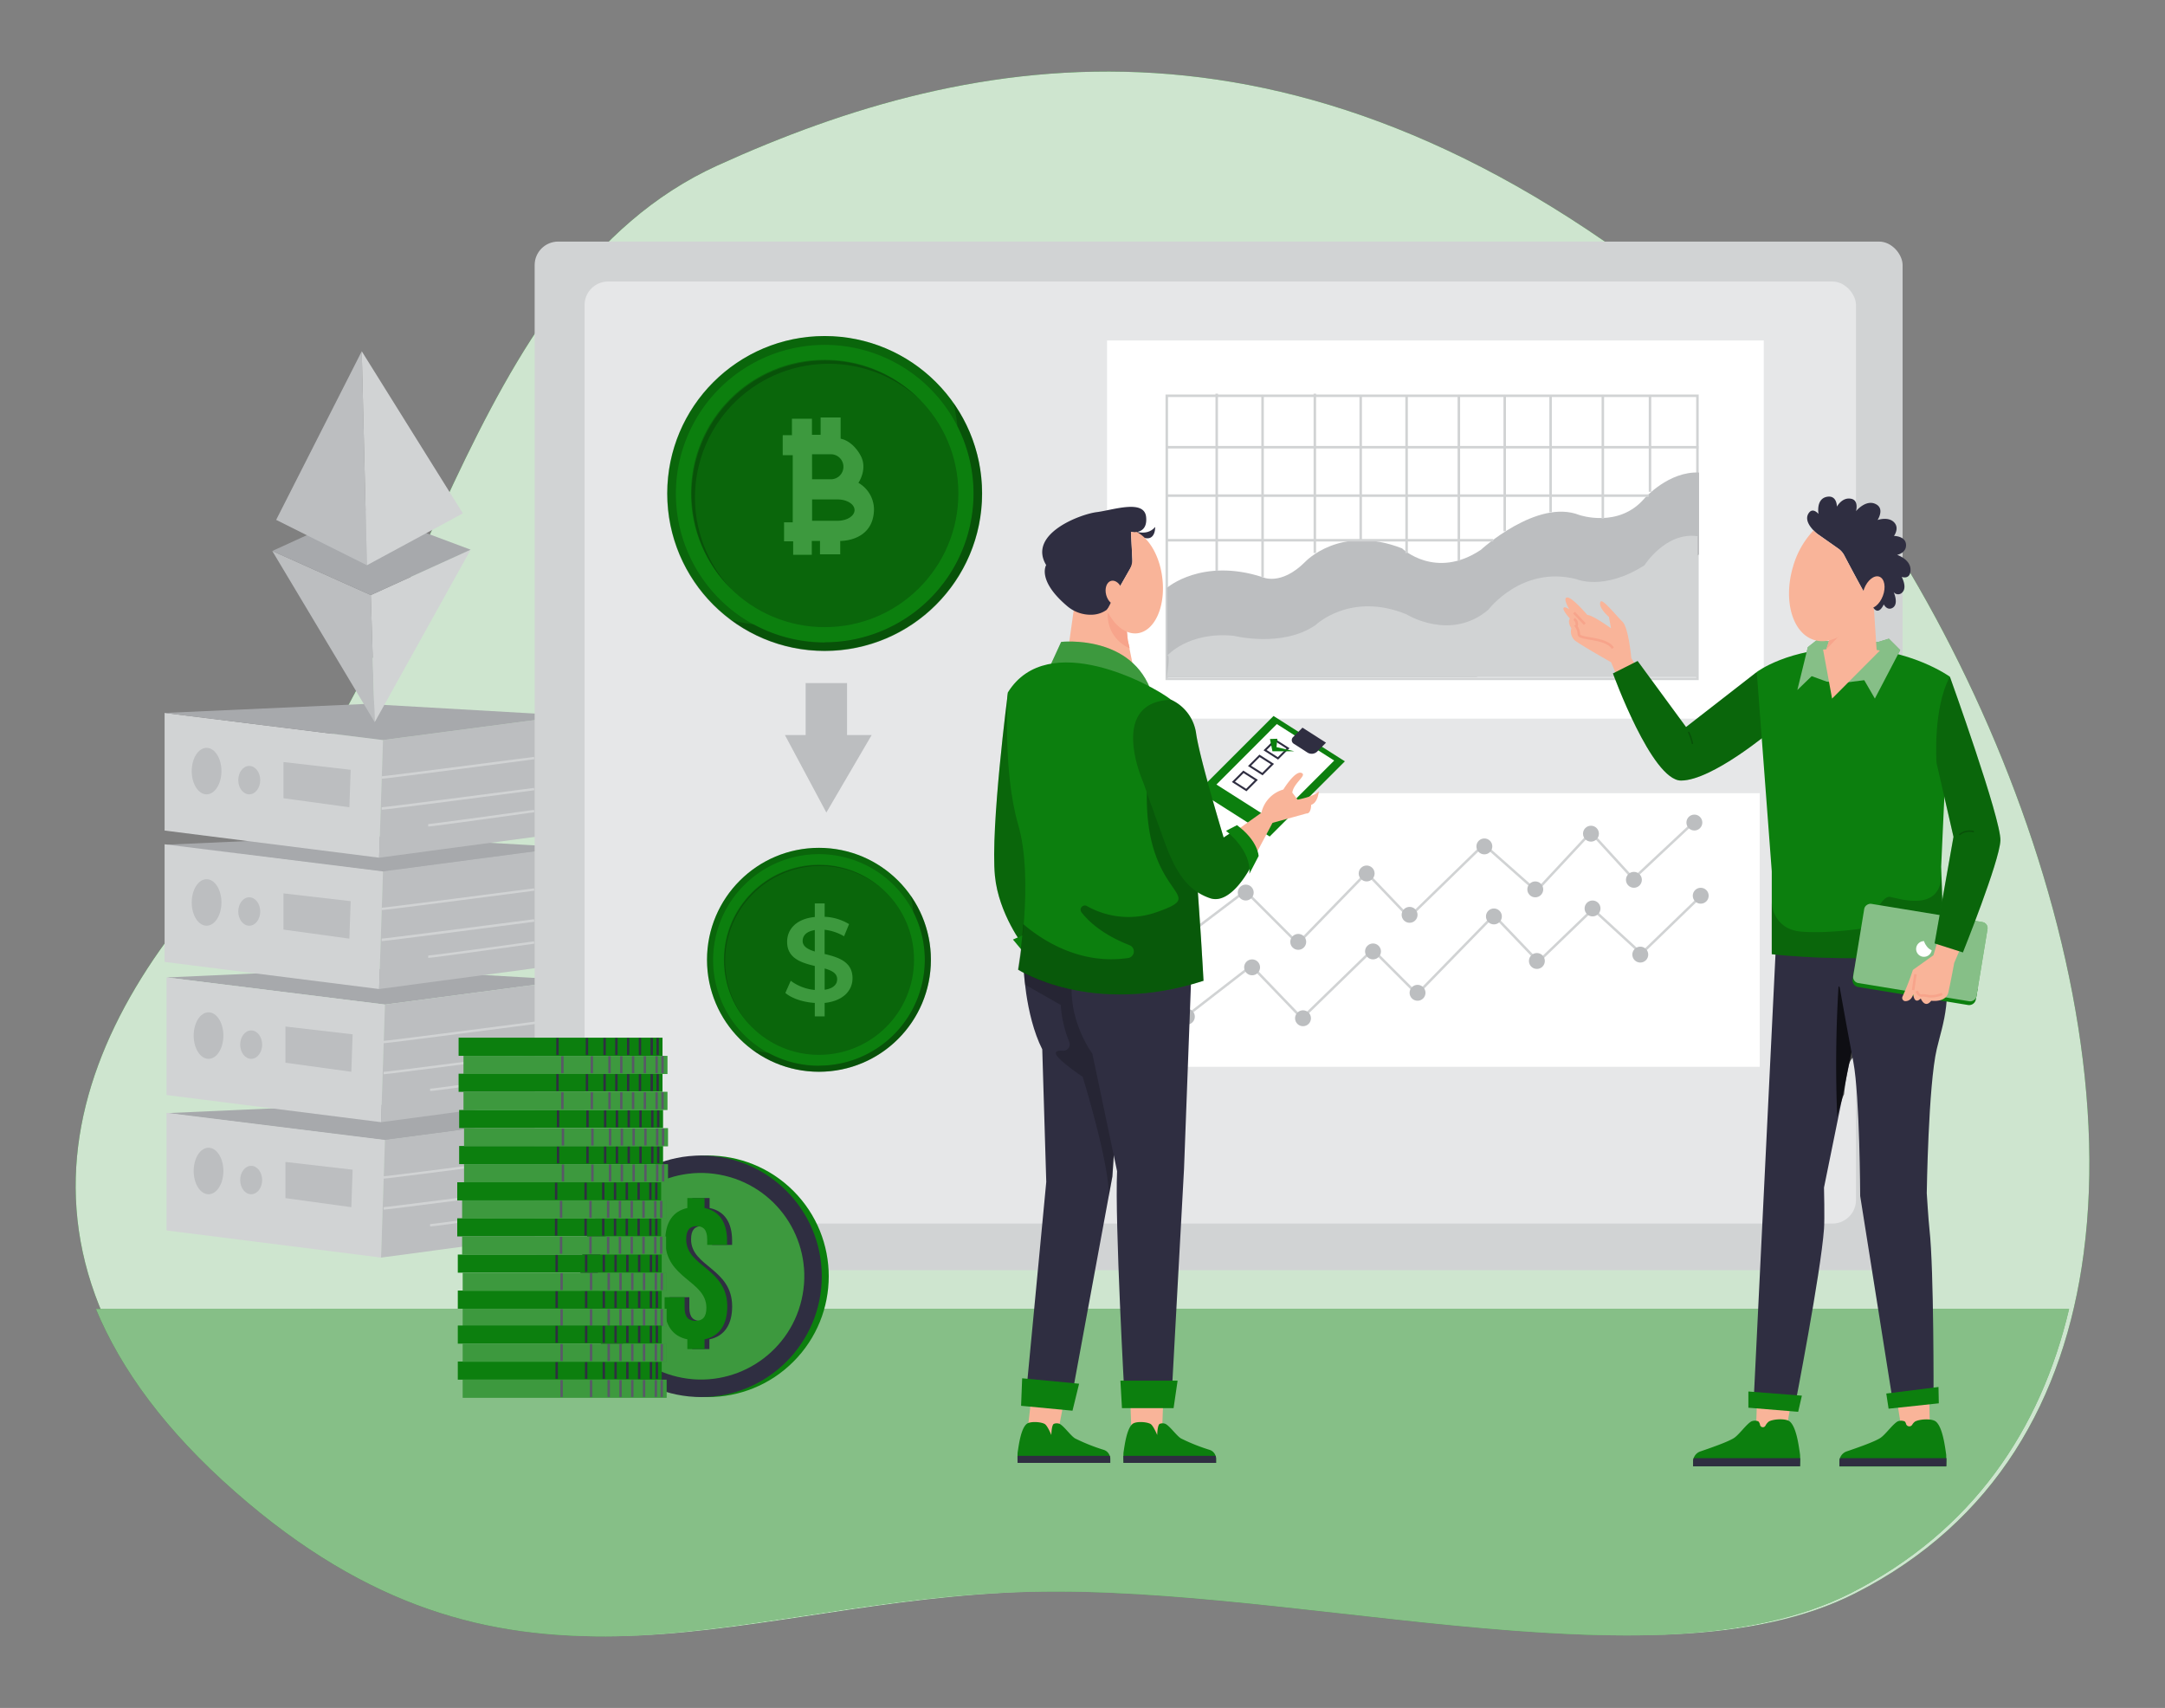 <svg id="f4b56c6e-2273-4b8b-8e2b-711316e198d9" data-name="Layer 1" xmlns="http://www.w3.org/2000/svg" xmlns:xlink="http://www.w3.org/1999/xlink" width="865.76" height="682.89" viewBox="0 0 865.76 682.89"><rect x="0" y="0" width="865.76" height="682.89" fill="#808080" stroke="none"/><defs><clipPath id="aa405b0b-98b9-43c9-aaf0-0d6ccf7eacbf"><polygon id="b7cbf6c3-5164-4d5d-9768-c5e688a5e0a3" data-name="SVGID" points="730.48 272.53 724.47 270.35 718.74 275.89 722.93 258.74 728 254.76 730.58 256.39 742.1 255.96 751.06 256.68 755.33 255.37 759.88 259.92 749.74 279.3 745.49 271.96 736.11 273.13 730.48 272.53" fill="none"/></clipPath><clipPath id="af7b96c0-cae8-46e5-92bf-6561eb7e9637"><rect id="a6984d32-ff81-4325-9cac-db3020ebd146" data-name="SVGID" x="751.88" y="355.89" width="32.09" height="49.95" rx="2.43" transform="translate(267.73 1076.97) rotate(-80.68)" fill="none"/></clipPath></defs><g id="ed5c380c-7f34-4d1a-a075-23f41ba4d9b6" data-name="freesvgillustration--background-simple--inject-1"><path d="M833.22,501.23c17.43-131-67.13-305-154.65-376.84C520.45-5.36,389.08,19.73,286.89,66.18S170.21,267.83,99.65,338-11,502.62,96,596.61s193.49,46.23,305.31,40.26,260.31,41,340.59.17C798,608.56,825.58,559.17,833.22,501.23Z" fill="#0c7f0e"/><path d="M833.22,501.23c17.43-131-67.13-305-154.65-376.84C520.45-5.36,389.08,19.73,286.89,66.18S170.21,267.83,99.65,338-11,502.62,96,596.61s193.49,46.23,305.31,40.26,260.31,41,340.59.17C798,608.56,825.58,559.17,833.22,501.23Z" fill="#fff" opacity="0.8" style="isolation:isolate"/></g><g id="ebbdab79-ed8c-434f-a496-ff92320c3e83" data-name="freesvgillustration--Floor--inject-1"><path d="M38.36,523.35c10,24.14,27.87,48.72,55.81,73.23,107.05,94,193.48,46.22,305.31,40.25s260.31,41,340.58.17c48.77-24.78,76-65.44,87.35-113.69Z" fill="#0c7f0e"/><path d="M38.36,523.35c10,24.14,27.87,48.72,55.81,73.23,107.05,94,193.48,46.22,305.31,40.25s260.31,41,340.58.17c48.77-24.78,76-65.44,87.35-113.69Z" fill="#fff" opacity="0.5" style="isolation:isolate"/></g><polygon points="227.56 338.8 146.43 334.15 65.82 337.76 153.15 348.62 227.56 338.8" fill="#a7a9ac"/><polygon points="228.34 391.84 147.21 387.19 66.6 390.81 153.93 401.66 228.34 391.84" fill="#a7a9ac"/><polygon points="228.34 446.1 147.21 441.45 66.6 445.07 153.93 455.92 228.34 446.1" fill="#a7a9ac"/><polygon points="65.82 285.05 65.82 332.08 151.6 342.93 153.15 295.9 65.82 285.05" fill="#d1d3d4"/><polygon points="153.15 295.9 227.56 286.09 224.98 333.11 151.6 342.93 153.15 295.9" fill="#bcbec0"/><polygon points="227.56 286.09 146.43 281.44 65.82 285.05 153.15 295.9 227.56 286.09" fill="#a7a9ac"/><ellipse cx="82.61" cy="308.31" rx="5.94" ry="9.3" fill="#bcbec0"/><ellipse cx="99.67" cy="311.92" rx="4.39" ry="5.68" fill="#bcbec0"/><polygon points="113.36 304.69 113.36 319.16 139.71 322.77 140.23 307.79 113.36 304.69" fill="#bcbec0"/><path d="M152.63,311.37v-1c1.21,0,40.38-5.07,60.92-7.74l.12.94C211.24,303.93,154.2,311.37,152.63,311.37Z" fill="#d1d3d4"/><path d="M152.63,323.77v-1c1.21,0,40.38-5.06,60.92-7.74l.12.94C211.24,316.33,154.2,323.77,152.63,323.77Z" fill="#d1d3d4"/><path d="M171.24,330.48v-1c1.19,0,28.19-3.71,42.3-5.68l.13.95C212,325,172.8,330.48,171.24,330.48Z" fill="#d1d3d4"/><polygon points="65.82 337.57 65.82 384.6 151.6 395.45 153.15 348.43 65.82 337.57" fill="#d1d3d4"/><polygon points="153.15 348.43 227.56 338.61 224.98 385.63 151.6 395.45 153.15 348.43" fill="#bcbec0"/><ellipse cx="82.61" cy="360.83" rx="5.94" ry="9.3" fill="#bcbec0"/><ellipse cx="99.67" cy="364.45" rx="4.39" ry="5.68" fill="#bcbec0"/><polygon points="113.36 357.21 113.36 371.68 139.71 375.3 140.23 360.31 113.36 357.21" fill="#bcbec0"/><path d="M152.63,363.89v-.95c1.21,0,40.38-5.07,60.92-7.75l.12.94C211.24,356.45,154.2,363.89,152.63,363.89Z" fill="#d1d3d4"/><path d="M152.63,376.29v-1c1.21,0,40.38-5.07,60.92-7.75l.12,1C211.24,368.85,154.2,376.29,152.63,376.29Z" fill="#d1d3d4"/><path d="M171.24,383v-.95c1.19,0,28.19-3.72,42.3-5.68l.13.94C212,377.55,172.8,383,171.24,383Z" fill="#d1d3d4"/><polygon points="66.6 390.81 66.6 437.83 152.38 448.68 153.93 401.66 66.6 390.81" fill="#d1d3d4"/><polygon points="153.93 401.66 228.34 391.84 225.75 438.87 152.38 448.68 153.93 401.66" fill="#bcbec0"/><ellipse cx="83.39" cy="414.06" rx="5.94" ry="9.3" fill="#bcbec0"/><ellipse cx="100.44" cy="417.68" rx="4.39" ry="5.68" fill="#bcbec0"/><polygon points="114.14 410.44 114.14 424.91 140.49 428.53 141.01 413.55 114.14 410.44" fill="#bcbec0"/><path d="M153.41,417.12v-.95c1.21,0,40.37-5.07,60.91-7.75l.12.95C212,409.68,155,417.12,153.41,417.12Z" fill="#d1d3d4"/><path d="M153.41,429.52v-.95c1.21,0,40.37-5.07,60.91-7.75l.12.95C212,422.08,155,429.52,153.41,429.52Z" fill="#d1d3d4"/><path d="M172,436.24v-.95c1.2,0,28.2-3.72,42.31-5.68l.13.94C212.78,430.78,173.58,436.24,172,436.24Z" fill="#d1d3d4"/><polygon points="66.6 444.95 66.6 491.97 152.38 502.82 153.93 455.8 66.6 444.95" fill="#d1d3d4"/><polygon points="153.93 455.8 228.34 445.98 225.75 493 152.38 502.82 153.93 455.8" fill="#bcbec0"/><ellipse cx="83.39" cy="468.2" rx="5.94" ry="9.3" fill="#bcbec0"/><ellipse cx="100.44" cy="471.82" rx="4.39" ry="5.68" fill="#bcbec0"/><polygon points="114.14 464.58 114.14 479.05 140.49 482.67 141.01 467.68 114.14 464.58" fill="#bcbec0"/><path d="M153.41,471.26v-.95c1.21,0,40.37-5.07,60.91-7.75l.12.95C212,463.82,155,471.26,153.41,471.26Z" fill="#d1d3d4"/><path d="M153.41,483.66v-1c1.21,0,40.37-5.07,60.91-7.75l.12,1C212,476.22,155,483.66,153.41,483.66Z" fill="#d1d3d4"/><path d="M172,490.38v-.95c1.2,0,28.2-3.72,42.31-5.68l.13.94C212.78,484.92,173.58,490.38,172,490.38Z" fill="#d1d3d4"/><polygon points="108.88 220.3 148.28 237.93 149.84 288.75 108.88 220.3" fill="#bcbec0"/><polygon points="188.21 219.78 148.28 237.93 149.84 288.75 188.21 219.78" fill="#d1d3d4"/><polygon points="188.21 219.78 145.17 203.71 108.88 220.3 148.28 237.93 188.21 219.78" fill="#a7a9ac"/><polygon points="110.43 207.86 146.73 226 144.66 140.45 110.43 207.86" fill="#bcbec0"/><polygon points="185.1 205.26 146.73 226 144.66 140.45 185.1 205.26" fill="#d1d3d4"/><rect x="213.8" y="96.59" width="547.03" height="411.27" rx="9.41" fill="#d1d3d4"/><rect x="233.76" y="112.56" width="508.43" height="376.66" rx="9.41" fill="#e6e7e8"/><rect x="442.7" y="136.13" width="262.61" height="151.2" fill="#fff"/><rect x="441.09" y="317.14" width="262.61" height="109.4" fill="#fff"/><rect x="466.58" y="158.24" width="212.21" height="113.18" fill="none" stroke="#d1d3d4" stroke-miterlimit="10"/><path d="M466.69,261.7V235s13.94-12.12,38.18-4.24c0,0,7.27,3.64,17-6.06,0,0,13.94-15.15,38.79-5.45,0,0,13.33,12.72,31.51.6,0,0,22.42-20.6,39.39-13.94,0,0,15.76,5.46,26.06-6.66,0,0,9.7-10.91,21.82-10.31V221.7l-89.09,49.09H466.58Z" fill="#bcbec0"/><line x1="466.67" y1="178.81" x2="679.19" y2="178.81" fill="none" stroke="#d1d3d4" stroke-miterlimit="10"/><line x1="466.67" y1="198.17" x2="659.31" y2="198.17" fill="none" stroke="#d1d3d4" stroke-miterlimit="10"/><line x1="466.67" y1="216.01" x2="597.14" y2="216.01" fill="none" stroke="#d1d3d4" stroke-miterlimit="10"/><line x1="486.55" y1="157.4" x2="486.55" y2="228.24" fill="none" stroke="#d1d3d4" stroke-miterlimit="10"/><line x1="504.89" y1="157.91" x2="504.89" y2="230.79" fill="none" stroke="#d1d3d4" stroke-miterlimit="10"/><line x1="525.79" y1="157.4" x2="525.79" y2="221.11" fill="none" stroke="#d1d3d4" stroke-miterlimit="10"/><line x1="544.13" y1="157.91" x2="544.13" y2="216.01" fill="none" stroke="#d1d3d4" stroke-miterlimit="10"/><line x1="562.48" y1="158.31" x2="562.48" y2="221.11" fill="none" stroke="#d1d3d4" stroke-miterlimit="10"/><line x1="583.38" y1="157.91" x2="583.38" y2="224.16" fill="none" stroke="#d1d3d4" stroke-miterlimit="10"/><line x1="601.72" y1="157.91" x2="601.72" y2="212.44" fill="none" stroke="#d1d3d4" stroke-miterlimit="10"/><line x1="620.07" y1="158.31" x2="620.07" y2="204.8" fill="none" stroke="#d1d3d4" stroke-miterlimit="10"/><line x1="640.96" y1="157.91" x2="640.96" y2="207.35" fill="none" stroke="#d1d3d4" stroke-miterlimit="10"/><line x1="659.82" y1="157.91" x2="659.82" y2="196.64" fill="none" stroke="#d1d3d4" stroke-miterlimit="10"/><polyline points="475.38 405.53 500.43 386.14 520.63 407.15 548.91 379.67 566.68 397.45 597.39 365.94 615.17 384.52 636.99 363.51 656.38 381.29 681.43 357.05" fill="none" stroke="#d1d3d4" stroke-miterlimit="10"/><polyline points="471.34 376.44 498 356.24 519.01 377.25 546.48 348.97 563.45 366.74 593.35 337.65 614.36 356.24 636.18 332.81 653.15 351.39 678.2 327.96" fill="none" stroke="#d1d3d4" stroke-miterlimit="10"/><circle cx="474.62" cy="406.49" r="3.18" fill="#bcbec0"/><circle cx="500.7" cy="386.77" r="3.18" fill="#bcbec0"/><circle cx="521.06" cy="407.13" r="3.18" fill="#bcbec0"/><circle cx="549.05" cy="380.41" r="3.18" fill="#bcbec0"/><circle cx="566.86" cy="396.95" r="3.18" fill="#bcbec0"/><circle cx="597.4" cy="366.42" r="3.18" fill="#bcbec0"/><circle cx="614.58" cy="384.23" r="3.18" fill="#bcbec0"/><circle cx="636.84" cy="363.23" r="3.18" fill="#bcbec0"/><circle cx="655.93" cy="381.68" r="3.18" fill="#bcbec0"/><circle cx="680.1" cy="358.14" r="3.18" fill="#bcbec0"/><path d="M466.69,262.21s8.48-9.8,26.67-8c0,0,19.39,4.9,32.72-4.29,0,0,13.94-13.48,36.36-4.29,0,0,17.58,11,32.73-1.84,0,0,13.33-17.76,35.15-12.25,0,0,10.91,4.9,27.27-5.51,0,0,8.49-13.48,21.21-11.64v56.36H466.58S468.2,260.68,466.69,262.21Z" fill="#d1d3d4"/><circle cx="472.07" cy="375.96" r="3.18" fill="#bcbec0"/><circle cx="498.16" cy="356.87" r="3.18" fill="#bcbec0"/><circle cx="519.15" cy="376.59" r="3.18" fill="#bcbec0"/><circle cx="546.51" cy="349.24" r="3.18" fill="#bcbec0"/><circle cx="563.68" cy="365.78" r="3.18" fill="#bcbec0"/><circle cx="593.58" cy="338.42" r="3.18" fill="#bcbec0"/><circle cx="613.94" cy="355.6" r="3.18" fill="#bcbec0"/><circle cx="636.21" cy="333.33" r="3.18" fill="#bcbec0"/><circle cx="653.38" cy="351.78" r="3.18" fill="#bcbec0"/><circle cx="677.56" cy="328.88" r="3.18" fill="#bcbec0"/><circle cx="327.49" cy="383.75" r="44.76" fill="#0c7f0e"/><circle cx="327.49" cy="383.74" r="38.02" opacity="0.2" style="isolation:isolate"/><path d="M354.87,357.36a38,38,0,0,0-53.76,53.79,38,38,0,0,1,53.14-54.39l.62.62Z" opacity="0.2" style="isolation:isolate"/><path d="M327.52,339a44.78,44.78,0,1,0,44.76,44.79v0A44.78,44.78,0,0,0,327.52,339Zm0,87.17a42.33,42.33,0,1,1,42.31-42.34h0a42.33,42.33,0,0,1-42.31,42.26Z" opacity="0.2" style="isolation:isolate"/><path d="M364.1,358a50.08,50.08,0,0,1,1.14,6.64A42.33,42.33,0,0,1,307.37,421a51.94,51.94,0,0,1-6.55-1.29A44.77,44.77,0,0,0,364.1,358Z" opacity="0.2" style="isolation:isolate"/><path d="M329.77,401v5.38h-3.94V401c-4.7-.29-9.27-1.82-11.77-4l2.15-4.85a18.83,18.83,0,0,0,9.62,3.66v-9.58c-5.33-1.3-11.07-3-11.07-9.68,0-4.9,3.56-9.18,11.07-9.9v-5.43h3.94v5.34a20.54,20.54,0,0,1,9.76,2.93l-2,4.86a19.88,19.88,0,0,0-7.78-2.61v9.69c5.33,1.29,11.16,3,11.16,9.68C340.93,395.93,337.31,400.19,329.77,401Zm-3.94-20.56v-8.57c-3.42.54-4.86,2.27-4.86,4.39s2.08,3.36,4.86,4.18Zm8.94,11.07c0-2.36-2.12-3.46-5-4.28v8.51c3.5-.51,5-2.14,5-4.21Z" fill="#0c7f0e"/><g opacity="0.2"><path d="M329.77,401v5.38h-3.94V401c-4.7-.29-9.27-1.82-11.77-4l2.15-4.85a18.83,18.83,0,0,0,9.62,3.66v-9.58c-5.33-1.3-11.07-3-11.07-9.68,0-4.9,3.56-9.18,11.07-9.9v-5.43h3.94v5.34a20.54,20.54,0,0,1,9.76,2.93l-2,4.86a19.88,19.88,0,0,0-7.78-2.61v9.69c5.33,1.29,11.16,3,11.16,9.68C340.93,395.93,337.31,400.19,329.77,401Zm-3.94-20.56v-8.57c-3.42.54-4.86,2.27-4.86,4.39s2.08,3.36,4.86,4.18Zm8.94,11.07c0-2.36-2.12-3.46-5-4.28v8.51c3.5-.51,5-2.14,5-4.21Z" fill="#fff"/></g><circle cx="329.78" cy="197.3" r="62.94" fill="#0c7f0e"/><circle cx="329.78" cy="197.29" r="53.46" opacity="0.2" style="isolation:isolate"/><path d="M368.28,160.2a53.48,53.48,0,0,0-75.6,75.62,53.46,53.46,0,1,1,74.73-76.47q.45.42.87.87Z" opacity="0.2" style="isolation:isolate"/><path d="M329.82,134.36a63,63,0,1,0,62.94,63v0A63,63,0,0,0,329.82,134.36Zm0,122.57a59.52,59.52,0,1,1,59.5-59.53v0a59.52,59.52,0,0,1-59.5,59.41Z" opacity="0.2" style="isolation:isolate"/><path d="M381.26,161.05a70.66,70.66,0,0,1,1.6,9.34,59.52,59.52,0,0,1-81.37,79.28,72.19,72.19,0,0,1-9.22-1.8,63,63,0,0,0,89-86.82Z" opacity="0.2" style="isolation:isolate"/><path d="M343.26,193.05s4-5.71.69-11.25c0,0-2.77-5.36-7.79-6.4v-8.48h-8v6.92h-3.47v-6.41h-8V174H313v8h4v26.84h-3.46v7.61h3.64v5.37h7.44v-5.54h3.29v5.36H336v-5.36s13.32.34,13.5-12.64A12.36,12.36,0,0,0,343.26,193.05Zm-18.53-11.42h7.55a5,5,0,0,1,0,10h-7.54Zm17,22.26c.06,2.38-3,4.33-6.78,4.33h-10.2v-8.53h10.2c3.7,0,6.72,1.87,6.78,4.2Z" fill="#0c7f0e"/><path d="M343.26,193.05s4-5.71.69-11.25c0,0-2.77-5.36-7.79-6.4v-8.48h-8v6.92h-3.47v-6.41h-8V174H313v8h4v26.84h-3.46v7.61h3.64v5.37h7.44v-5.54h3.29v5.36H336v-5.36s13.32.34,13.5-12.64A12.36,12.36,0,0,0,343.26,193.05Zm-18.53-11.42h7.55a5,5,0,0,1,0,10h-7.54Zm17,22.26c.06,2.38-3,4.33-6.78,4.33h-10.2v-8.53h10.2c3.7,0,6.72,1.87,6.78,4.2Z" fill="#fff" opacity="0.2"/><polygon points="322.17 293.89 322.17 273.12 338.73 273.12 338.73 293.89 348.57 293.89 330.45 324.88 313.88 293.89 322.17 293.89" fill="#bcbec0"/><polygon points="702.92 550.73 702.15 573.37 713.87 573.93 718.13 550.73 702.92 550.73" fill="#f9b499"/><path d="M680,580.31c4-1.37,10.78-3.71,13.34-5.31,2.06-1.29,4.93-5.49,7-6.67a3.57,3.57,0,0,1,2.83,0,2.65,2.65,0,0,1,.65,1.37A1.16,1.16,0,0,0,706,570a4.87,4.87,0,0,1,1.37-1.65c1.81-1,6.71-1.3,8.32,0,2.66,2.18,3.62,9.7,4.11,13.09.13.74,0,4.85,0,4.85H677.05v-1.88A4.29,4.29,0,0,1,680,580.31Z" fill="#0c7f0e"/><path d="M719.82,586.28H677.05V584.4a3.85,3.85,0,0,1,.23-1.38h42.6C719.88,584.47,719.82,586.28,719.82,586.28Z" fill="#2f2e41"/><path d="M710.31,375.24l-9,184.11,16.46,2.74s10.37-53.28,11.63-70.73c.31-4.12,0-16.54,0-16.54l11.65-57.33s7.67-7.08,8.56-40.78Z" fill="#2f2e41"/><path d="M734.68,446.5c.63-2.67,1.37-5.29,2.26-7.89a11.33,11.33,0,0,1,.47-1.06A102.86,102.86,0,0,1,739.29,426a6.4,6.4,0,0,1,2.18-3.65,5.3,5.3,0,0,1,3.47-3,70.87,70.87,0,0,0-2.3-10.47c-1-3.59-2.75-7-3.26-10.75-.13-1-.68-2-.5-2.07a33.64,33.64,0,0,1-3.46-1.57l-.21-.16A519.14,519.14,0,0,0,734.68,446.5Z" opacity="0.7" style="isolation:isolate"/><polygon points="699.16 562.85 719.07 564.48 720.55 558.03 699.16 556.36 699.16 562.85" fill="#0c7f0e"/><polygon points="756.64 547.95 760.88 574.41 771.72 573.56 771.36 546.46 756.64 547.95" fill="#f9b499"/><path d="M738.49,580.31c4-1.37,10.8-3.71,13.35-5.31,2.06-1.29,4.94-5.49,7-6.67a3.59,3.59,0,0,1,2.84,0,2.1,2.1,0,0,1,.51.92,1.36,1.36,0,0,0,1.69,1,1.34,1.34,0,0,0,.83-.66,4.23,4.23,0,0,1,1.1-1.21c1.81-1,6.71-1.3,8.31,0,2.67,2.18,3.63,9.7,4.12,13.09.11.74,0,4.86,0,4.86H735.56V584.4A4.29,4.29,0,0,1,738.49,580.31Z" fill="#0c7f0e"/><path d="M778.33,586.28H735.56V584.4a4.07,4.07,0,0,1,.22-1.38h42.59C778.37,584.47,778.33,586.28,778.33,586.28Z" fill="#2f2e41"/><path d="M733.22,380.8s4.12,23.83,7.91,43.81c2.58,13.56,2.74,53.6,2.74,53.6L757,560.9l16.2-2.18s.2-50.9-1.63-67.23c-.41-3.63-1.08-14.43-1.08-14.43s.62-43.19,4-57.62c2.39-10.29,7.13-21.1,1.37-42.18Z" fill="#2f2e41"/><polygon points="754.3 557.18 755.23 563.24 775.31 561.09 775.18 554.56 754.3 557.18" fill="#0c7f0e"/><path d="M656.77,270.57l-4.43-7.45s-1.07-12.17-3.54-14.55-8-9.35-8.74-8c-1.24,2.19,3.33,6.1,3.33,6.1l.84,4.53s-7.39-5.32-9.48-5.32c0,0-5.9-7-8-7s.85,4.83.85,4.83-2-1.52-2.38-.57,2.57,4.18,2.57,4.18-1.14,1.23.57,3.88a4.84,4.84,0,0,0,1.38,4.84c2.27,1.82,14.51,8.74,14.51,8.74l4.12,9.69Z" fill="#f9b499"/><path d="M629.43,247.53s1.62.66.94,3a5.78,5.78,0,0,1,1,3.13c.16,2.09,10.72,1.06,13.58,5.49" fill="none" stroke="#f7a48b" stroke-miterlimit="10"/><line x1="629.43" y1="244.97" x2="633.74" y2="249.52" fill="none" stroke="#f7a48b" stroke-miterlimit="10"/><path d="M702.51,268.69l-28.28,22-19.37-26.4L645,269.26s15.5,42.83,27.23,42.83c12.47,0,36.18-20,36.18-20S709.9,288.24,702.51,268.69Z" fill="#0c7f0e"/><path d="M702.51,268.69l-28.28,22-19.37-26.4L645,269.26s15.5,42.83,27.23,42.83c12.47,0,36.18-20,36.18-20S709.9,288.24,702.51,268.69Z" opacity="0.2" style="isolation:isolate"/><g opacity="0.2" style="isolation:isolate"><path d="M676.77,297.51a.28.28,0,0,1-.28-.23,19.77,19.77,0,0,0-1.45-4.34.29.29,0,0,1,.14-.39.3.3,0,0,1,.39.14,20.24,20.24,0,0,1,1.49,4.47.3.3,0,0,1-.23.35Z"/></g><path d="M702.51,268.69l6,79.72v33.11s34.7,4.12,68.92-.87l-1.18-34.1,3.47-76s-15.88-11.49-40.27-11.49S702.51,268.69,702.51,268.69Z" fill="#0c7f0e"/><path d="M777.45,380.65l-1.09-30.56c-.59,14.72-16.84,9.2-20.51,8.51-3.94-.74-8.47,12.24-8.47,12.24s-15.09,2.59-26.9,1.67-12-11.7-12-11.7v20.71S743.23,385.69,777.45,380.65Z" opacity="0.2" style="isolation:isolate"/><polygon points="730.48 272.53 724.47 270.35 718.74 275.89 722.93 258.74 728 254.76 730.58 256.39 742.1 255.96 751.06 256.68 755.33 255.37 759.88 259.92 749.74 279.3 745.49 271.96 736.11 273.13 730.48 272.53" fill="#0c7f0e"/><g clip-path="url(#aa405b0b-98b9-43c9-aaf0-0d6ccf7eacbf)"><polygon points="730.48 272.53 724.47 270.35 718.74 275.89 722.93 258.74 728 254.76 730.58 256.39 742.1 255.96 751.06 256.68 755.33 255.37 759.88 259.92 749.74 279.3 745.49 271.96 736.11 273.13 730.48 272.53" fill="#fff" opacity="0.5" style="isolation:isolate"/></g><path d="M750.44,259.86l-1.37-21-13.25,2.35-2.75,9.85-2.74,8.53-1.3.14,3.6,19.59,19.13-19.21Z" fill="#f9b499"/><path d="M741.52,387.3l-.7,4.24a2.75,2.75,0,0,0,2.21,3.08l44,7.22a2.75,2.75,0,0,0,3.09-2.21l.68-4.24Z" fill="#0c7f0e"/><rect x="751.88" y="355.89" width="32.09" height="49.95" rx="2.43" transform="translate(267.73 1076.97) rotate(-80.68)" fill="#0c7f0e"/><g clip-path="url(#af7b96c0-cae8-46e5-92bf-6561eb7e9637)"><rect x="751.88" y="355.89" width="32.09" height="49.95" rx="2.43" transform="translate(267.73 1076.97) rotate(-80.68)" fill="#fff" opacity="0.5" style="isolation:isolate"/></g><path d="M775.6,373.69l-2.43,8.23-8.23,5.89a97.49,97.49,0,0,1-4.11,10.57,1.28,1.28,0,0,0,.51,1.75,1.21,1.21,0,0,0,.56.16c1.13,0,2.47-.53,3.19-2.74,0,0,.32,4.33,3,1.68,0,0,1.64,4.2,4.19.9,0,0,5.91.87,6.86-3.39S781.47,385,781.47,385l3.76-8.82Z" fill="#f9b499"/><line x1="765.04" y1="395.86" x2="765.97" y2="389.51" fill="none" stroke="#f7a48b" stroke-miterlimit="10"/><path d="M766.51,396.27s.64,2.1,2.09,1.76,3.53,1.27,8.06-.63" fill="none" stroke="#f7a48b" stroke-miterlimit="10"/><path d="M779.74,270.57s20.58,57.18,20.2,65.53-15,44.7-15,44.7l-11.31-3.6,7.55-42.62L774.39,305S772.86,283.24,779.74,270.57Z" fill="#0c7f0e"/><path d="M779.74,270.57s20.58,57.18,20.2,65.53-15,44.7-15,44.7l-11.31-3.6,7.55-42.62L774.39,305S772.86,283.24,779.74,270.57Z" opacity="0.2" style="isolation:isolate"/><g opacity="0.2" style="isolation:isolate"><path d="M783.7,333.92a.32.32,0,0,1-.24-.11.3.3,0,0,1,.06-.41,6.65,6.65,0,0,1,5.65-1.19.29.29,0,0,1-.14.57,6.08,6.08,0,0,0-5.16,1.08A.27.27,0,0,1,783.7,333.92Z"/></g><path d="M770.32,378.11a5.71,5.71,0,0,1-.91-1.81,3.13,3.13,0,1,0,3.05,3.63h0A4.68,4.68,0,0,1,770.32,378.11Z" fill="#fff"/><polygon points="730.33 259.63 732.42 252.88 744.2 244.99 730.33 259.63" fill="#f7a48b"/><path d="M764,227.81c0,4.19-3.54,2.85-3.54,2.85s2.23,4,.38,6.05a2.25,2.25,0,0,1-3.13.47,2.33,2.33,0,0,1-.47-.47s2.32,5-.61,6.43c-2.1,1-3.34-1.49-3.34-1.49s-1.77,4.3-3.91,1.67a34.5,34.5,0,0,1-2.06-3.23c-3-5.16-8-14.54-9.9-18.19a7.12,7.12,0,0,0-2.2-2.49l-8.52-6a14.84,14.84,0,0,1-1.49-1.36c-1.64-1.69-3.76-4.66-1.71-7.17,1.62-1.95,3.7.61,3.7.61s-1.11-6,3.35-6.85c4.11-.77,4,3.94,4,3.94s2.12-4,5.84-3.13c3,.71,1.82,4.91,1.82,4.91s4-4.91,8-2.75c3.53,1.85.62,6.3.62,6.3s4.2-1.48,6.55.88,0,5.49,0,5.49,4.62,0,4.82,3.45-3.58,4.12-3.58,4.12S764,223.61,764,227.81Z" fill="#2f2e41"/><path d="M747.31,240.09c-4.72,11.25-13.87,18.16-21.73,15.83-8.77-2.6-12.6-15.75-8.56-29.37a35.07,35.07,0,0,1,8.18-14.47,14.84,14.84,0,0,0,1.49,1.36l8.22,5.76a8.61,8.61,0,0,1,2.67,3C739.61,226.08,744.39,235.08,747.31,240.09Z" fill="#f9b499"/><ellipse cx="749.2" cy="236.86" rx="6.7" ry="4.01" transform="translate(262.79 853.96) rotate(-69.3)" fill="#f9b499"/><polygon points="451 256.04 453.5 268.35 425.76 269.51 430.58 235.41 449.26 237.58 451 256.04" fill="#f9b499"/><path d="M451.79,211.59s6.44,3.6,10.15-.9C461.94,210.69,462.35,220.29,451.79,211.59Z" fill="#2f2e41"/><polygon points="414.87 537.9 410.86 572.37 422.78 574.21 429.36 540.13 414.87 537.9" fill="#f9b499"/><path d="M409.26,385.56s.48,20,7.53,34l1.6,53L410.26,558l18.09,1.73,16.47-89.34,5.48-80.94Z" fill="#2f2e41"/><path d="M447.75,428.38l-1.51-9.51L439.38,389l-1.26-.64-28.81-2.75a67.55,67.55,0,0,0,.65,8.12l14.22,8.07a47.64,47.64,0,0,0,3.39,14.75,2.59,2.59,0,0,1-1.4,3.39,2.62,2.62,0,0,1-1.21.19c-1.46-.11-2.74,0-2.74,1,0,2.22,10.73,9.4,10.73,9.4s10.82,35,10.44,47.9l1.47-7.95Z" opacity="0.2" style="isolation:isolate"/><polygon points="451.25 540.16 452.55 574.84 464.61 574.84 465.9 540.16 451.25 540.16" fill="#f9b499"/><path d="M483.82,579.73a76.11,76.11,0,0,1-11.58-4.61c-1.78-1.12-4.28-4.75-6.12-5.78a3,3,0,0,0-2.44,0c-.88.71-.92,4.43-.92,4.43s-1.55-3.79-2.68-4.43c-1.56-.88-5.81-1.14-7.2,0-2.3,1.88-3.14,8.41-3.59,11.35-.11.64,0,4.21,0,4.21h37v-1.64A3.73,3.73,0,0,0,483.82,579.73Z" fill="#0c7f0e"/><path d="M476.48,387.21l-3,80.13-5,91.49H449.71s-3.95-70.23-3-90.54l-9.89-47s-10.39-13.86-7.92-30.66Z" fill="#2f2e41"/><polygon points="448.04 552.03 448.66 563.03 469.3 563.03 470.91 552.03 448.04 552.03" fill="#0c7f0e"/><polygon points="408.75 551.08 408.32 562.08 428.88 564.04 431.52 553.25 408.75 551.08" fill="#0c7f0e"/><polygon points="507.73 334.46 479.21 316.32 509.27 286.27 537.8 304.4 507.73 334.46" fill="#0c7f0e"/><polygon points="509.36 328.26 486.43 313.68 510.6 289.5 533.53 304.09 509.36 328.26" fill="#fff"/><path d="M511.09,303.72,505.27,300l4.57-4.55,5.82,3.69Zm-4.58-3.84,4.47,2.85,3.44-3.44L510,296.45Z" fill="#2f2e41"/><path d="M504.88,310l-5.82-3.71,4.56-4.57,5.83,3.71Zm-4.59-3.85,4.48,2.85,3.44-3.44-4.49-2.85Z" fill="#2f2e41"/><path d="M498.44,316.38l-5.83-3.71,4.57-4.57,5.82,3.71Zm-4.59-3.84,4.48,2.85,3.43-3.44-4.47-2.85Z" fill="#2f2e41"/><path d="M520.85,290.94l-3.79,3.8a1.69,1.69,0,0,0,0,2.39,1.09,1.09,0,0,0,.29.23l5.48,3.53a3.17,3.17,0,0,0,3.93-.42l3.5-3.52Z" fill="#2f2e41"/><path d="M419.35,267.53l5-10.88s28.68-3.21,36.34,20.77Z" fill="#0c7f0e"/><path d="M419.35,267.53l5-10.88s28.68-3.21,36.34,20.77Z" fill="#fff" opacity="0.2" style="isolation:isolate"/><path d="M403.07,276.8S396,331,397.87,350.25c1.48,15.2,11.5,28.07,11.5,28.07l14.84-5.82-7.55-22.25s2.35-40.06,4.57-49.39Z" fill="#0c7f0e"/><path d="M403.07,276.8S396,331,397.87,350.25c1.48,15.2,11.5,28.07,11.5,28.07l14.84-5.82-7.55-22.25s2.35-40.06,4.57-49.39Z" opacity="0.2" style="isolation:isolate"/><polygon points="405.07 375.66 409.26 380.67 426.4 373.98 424.18 367.3 405.07 375.66" fill="#0c7f0e"/><path d="M403.07,276.8s-2.24,31.16,4.12,53.05,0,57.85,0,57.85,29.23,18.92,74.08,4.45c0,0-5.56-106.46-13-112.39S419,251.21,403.07,276.8Z" fill="#0c7f0e"/><path d="M481.27,392.15s-1.91-36.49-5-67.94c-6.49-15.75-17.09-36.72-17.66-7.27-.82,42.6,25.4,40.09,4.63,47.51a33.77,33.77,0,0,1-28.65-2.22,1.7,1.7,0,0,0-2.11,2.56c5.21,6.63,13.13,10.76,19.21,13.13a2.66,2.66,0,0,1-.55,5.12c-19.57,2.89-34.9-7.51-41.94-13.56-.82,10.49-2.18,18.22-2.18,18.22S436.42,406.62,481.27,392.15Z" opacity="0.3" style="isolation:isolate"/><path d="M468.32,279.78a17.45,17.45,0,0,1,10,13.52c1.48,10.21,11,41.56,11,41.56l3.15-2.05A13.12,13.12,0,0,1,500,346.88S492.32,362,483.9,359.13c-8.66-2.94-13.5-10-17.83-21.6-2.29-6.17-8.91-24.77-8.91-24.77S442.76,280.69,468.32,279.78Z" fill="#0c7f0e"/><path d="M468.32,279.78a17.45,17.45,0,0,1,10,13.52c1.48,10.21,11,41.56,11,41.56l3.15-2.05A13.12,13.12,0,0,1,500,346.88S492.32,362,483.9,359.13c-8.66-2.94-13.5-10-17.83-21.6-2.29-6.17-8.91-24.77-8.91-24.77S442.76,280.69,468.32,279.78Z" opacity="0.2" style="isolation:isolate"/><path d="M494.53,332l9.89-7.05a12.51,12.51,0,0,1,8.78-9.28s4.57-7.54,7.17-6.66-3.09,4-3.59,7.9l2.1,2.81s6.86-1.21,8.54-3.43c0,0-.37,4.71-3.09,5.49,0,0,0,3.58-1.85,3.46L508.87,329,501,343.8Z" fill="#f9b499"/><path d="M490.27,332.2s10.31,7.79,9.33,17.19l3.71-7.12s-.12-6-8.65-12.35Z" fill="#0c7f0e"/><path d="M449.29,584.9h37v-1.64a4,4,0,0,0-.19-1.18H449.23C449.23,583.33,449.29,584.9,449.29,584.9Z" fill="#2f2e41"/><path d="M441.48,579.73a76.53,76.53,0,0,1-11.58-4.61c-1.78-1.12-4.28-4.75-6.1-5.78a3.09,3.09,0,0,0-2.46,0c-.87.71-.92,4.43-.92,4.43s-1.53-3.79-2.67-4.43c-1.57-.88-5.82-1.14-7.2,0-2.31,1.88-3.15,8.41-3.6,11.35-.11.64,0,4.21,0,4.21h37v-1.64A3.71,3.71,0,0,0,441.48,579.73Z" fill="#0c7f0e"/><path d="M406.92,584.9H444v-1.64a3.7,3.7,0,0,0-.2-1.18h-36.9C406.87,583.33,406.92,584.9,406.92,584.9Z" fill="#2f2e41"/><polygon points="507.84 295.47 508.83 300.38 517.58 300.38 510.46 298.72 510.8 295.38 507.84 295.47" fill="#0c7f0e"/><path d="M450.56,252.42,451,256l.76,3.22a14.82,14.82,0,0,1-7.25-6.73A14.6,14.6,0,0,1,443,245l10.42,2.58Z" fill="#f7a48b"/><path d="M454.52,212.72a7.16,7.16,0,0,1-2.24,0l.64,12.91-8.23,14.46-.89,2.23-1.26,1.51a10.54,10.54,0,0,1-5.6,1.94,14.39,14.39,0,0,1-10.26-3.5c-12.12-10.29-8.33-16.34-8.33-16.34-7.47-12.46,13.65-20.34,20.19-21.16s19.11-5.3,19.79,2C458.75,211.21,456.41,212.44,454.52,212.72Z" fill="#2f2e41"/><path d="M454.88,253.2c-4.68.59-9.3-3.13-12.24-9.15l2.05-4,7.09-12.46a7.9,7.9,0,0,0,1-4.3l-.53-10.61a7.16,7.16,0,0,0,2.24,0c5,2.48,9.19,9.51,10.28,18.2C466.25,242.35,461.81,252.32,454.88,253.2Z" fill="#f9b499"/><ellipse cx="443.37" cy="237.22" rx="3.35" ry="4.93" transform="matrix(0.97, -0.26, 0.26, 0.97, -46.14, 122.2)" fill="#f9b499"/><circle cx="283.13" cy="510.3" r="48.28" transform="translate(-277.91 349.67) rotate(-45)" fill="#0c7f0e"/><circle cx="280.34" cy="510.3" r="48.28" fill="#2f2e41"/><circle cx="280.34" cy="510.29" r="41.29" transform="translate(-280.19 667.77) rotate(-76.91)" fill="#0c7f0e"/><circle cx="280.34" cy="510.29" r="41.29" transform="translate(-280.19 667.77) rotate(-76.91)" fill="#fff" opacity="0.2"/><path d="M276.89,483v-4h6.87v4c6,1.22,9,5.81,9,13.07v1.68h-8v-2.22c0-3.81-1.53-5.27-4.2-5.27s-4.21,1.45-4.21,5.27c0,11,16.43,11.54,16.43,26.83,0,7.26-3.13,11.92-9.1,13.15v3.89h-6.87V535.5c-6-1.23-9.09-5.89-9.09-13.15v-3.67h7.94v4.24c0,3.81,1.69,5.2,4.36,5.2s4.36-1.38,4.36-5.2c0-11-16.44-11.54-16.44-26.82C268,488.87,271,484.29,276.89,483Z" fill="#2f2e41"/><path d="M274.86,483v-4h6.88v4c6,1.22,9,5.81,9,13.07v1.68H282.8v-2.22c0-3.81-1.52-5.27-4.2-5.27s-4.2,1.45-4.2,5.27c0,11,16.43,11.54,16.43,26.83,0,7.26-3.13,11.92-9.09,13.15v3.89h-6.88V535.5c-6.05-1.23-9.09-5.89-9.09-13.15v-3.67h8v4.24c0,3.81,1.68,5.2,4.36,5.2s4.35-1.38,4.35-5.2c0-11-16.43-11.54-16.43-26.82C266,488.87,269,484.29,274.86,483Z" fill="#0c7f0e"/><rect x="183.39" y="414.9" width="81.54" height="7.25" fill="#0c7f0e"/><rect x="260.14" y="415.06" width="0.95" height="6.76" fill="#2f2e41"/><rect x="262.51" y="415.06" width="0.95" height="6.76" fill="#2f2e41"/><rect x="255.44" y="415.06" width="0.95" height="6.76" fill="#2f2e41"/><rect x="250.72" y="415.06" width="0.95" height="6.76" fill="#2f2e41"/><rect x="246.01" y="415.06" width="0.95" height="6.76" fill="#2f2e41"/><rect x="241.3" y="415.06" width="0.95" height="6.76" fill="#2f2e41"/><rect x="234.24" y="415.06" width="0.95" height="6.76" fill="#2f2e41"/><rect x="222.45" y="415.06" width="0.95" height="6.76" fill="#2f2e41"/><rect x="183.39" y="429.3" width="81.54" height="7.25" fill="#0c7f0e"/><rect x="260.14" y="429.46" width="0.95" height="6.76" fill="#2f2e41"/><rect x="262.51" y="429.46" width="0.95" height="6.76" fill="#2f2e41"/><rect x="255.44" y="429.46" width="0.95" height="6.76" fill="#2f2e41"/><rect x="250.72" y="429.46" width="0.95" height="6.76" fill="#2f2e41"/><rect x="246.01" y="429.46" width="0.95" height="6.76" fill="#2f2e41"/><rect x="241.3" y="429.46" width="0.95" height="6.76" fill="#2f2e41"/><rect x="234.24" y="429.46" width="0.95" height="6.76" fill="#2f2e41"/><rect x="222.45" y="429.46" width="0.95" height="6.76" fill="#2f2e41"/><rect x="185.36" y="422.17" width="81.54" height="7.25" fill="#0c7f0e"/><rect x="262.11" y="422.33" width="0.95" height="6.76" fill="#2f2e41"/><rect x="264.47" y="422.33" width="0.95" height="6.76" fill="#2f2e41"/><rect x="257.4" y="422.33" width="0.95" height="6.76" fill="#2f2e41"/><rect x="252.69" y="422.33" width="0.95" height="6.76" fill="#2f2e41"/><rect x="247.98" y="422.33" width="0.95" height="6.76" fill="#2f2e41"/><rect x="243.26" y="422.33" width="0.95" height="6.76" fill="#2f2e41"/><rect x="236.2" y="422.33" width="0.95" height="6.76" fill="#2f2e41"/><rect x="224.42" y="422.33" width="0.95" height="6.76" fill="#2f2e41"/><rect x="185.36" y="422.17" width="81.54" height="7.25" fill="#fff" opacity="0.2"/><rect x="185.36" y="436.55" width="81.54" height="7.25" fill="#0c7f0e"/><rect x="262.11" y="436.71" width="0.95" height="6.76" fill="#2f2e41"/><rect x="264.47" y="436.71" width="0.95" height="6.76" fill="#2f2e41"/><rect x="257.4" y="436.71" width="0.95" height="6.76" fill="#2f2e41"/><rect x="252.69" y="436.71" width="0.95" height="6.76" fill="#2f2e41"/><rect x="247.98" y="436.71" width="0.95" height="6.76" fill="#2f2e41"/><rect x="243.26" y="436.71" width="0.95" height="6.76" fill="#2f2e41"/><rect x="236.2" y="436.71" width="0.95" height="6.76" fill="#2f2e41"/><rect x="224.42" y="436.71" width="0.95" height="6.76" fill="#2f2e41"/><rect x="185.36" y="436.55" width="81.54" height="7.25" fill="#fff" opacity="0.2"/><rect x="183.61" y="443.8" width="81.54" height="7.25" fill="#0c7f0e"/><rect x="260.37" y="443.96" width="0.95" height="6.76" fill="#2f2e41"/><rect x="262.73" y="443.96" width="0.95" height="6.76" fill="#2f2e41"/><rect x="255.66" y="443.96" width="0.95" height="6.76" fill="#2f2e41"/><rect x="250.94" y="443.96" width="0.95" height="6.76" fill="#2f2e41"/><rect x="246.23" y="443.96" width="0.95" height="6.76" fill="#2f2e41"/><rect x="241.52" y="443.96" width="0.95" height="6.76" fill="#2f2e41"/><rect x="234.46" y="443.96" width="0.95" height="6.76" fill="#2f2e41"/><rect x="222.67" y="443.96" width="0.95" height="6.76" fill="#2f2e41"/><rect x="183.61" y="458.2" width="81.54" height="7.25" fill="#0c7f0e"/><rect x="260.37" y="458.37" width="0.95" height="6.76" fill="#2f2e41"/><rect x="262.73" y="458.37" width="0.95" height="6.76" fill="#2f2e41"/><rect x="255.66" y="458.37" width="0.95" height="6.76" fill="#2f2e41"/><rect x="250.94" y="458.37" width="0.95" height="6.76" fill="#2f2e41"/><rect x="246.23" y="458.37" width="0.95" height="6.76" fill="#2f2e41"/><rect x="241.52" y="458.37" width="0.95" height="6.76" fill="#2f2e41"/><rect x="234.46" y="458.37" width="0.95" height="6.76" fill="#2f2e41"/><rect x="222.67" y="458.37" width="0.95" height="6.76" fill="#2f2e41"/><rect x="185.58" y="451.08" width="81.54" height="7.25" fill="#0c7f0e"/><rect x="262.33" y="451.24" width="0.95" height="6.76" fill="#2f2e41"/><rect x="264.69" y="451.24" width="0.95" height="6.76" fill="#2f2e41"/><rect x="257.62" y="451.24" width="0.95" height="6.76" fill="#2f2e41"/><rect x="252.91" y="451.24" width="0.95" height="6.76" fill="#2f2e41"/><rect x="248.2" y="451.24" width="0.95" height="6.76" fill="#2f2e41"/><rect x="243.48" y="451.24" width="0.95" height="6.76" fill="#2f2e41"/><rect x="236.42" y="451.24" width="0.95" height="6.76" fill="#2f2e41"/><rect x="224.64" y="451.24" width="0.95" height="6.76" fill="#2f2e41"/><rect x="185.58" y="451.08" width="81.54" height="7.25" fill="#fff" opacity="0.2"/><rect x="185.58" y="465.46" width="81.54" height="7.25" fill="#0c7f0e"/><rect x="262.33" y="465.62" width="0.95" height="6.76" fill="#2f2e41"/><rect x="264.69" y="465.62" width="0.95" height="6.76" fill="#2f2e41"/><rect x="257.62" y="465.62" width="0.95" height="6.76" fill="#2f2e41"/><rect x="252.91" y="465.62" width="0.95" height="6.76" fill="#2f2e41"/><rect x="248.2" y="465.62" width="0.95" height="6.76" fill="#2f2e41"/><rect x="243.48" y="465.62" width="0.95" height="6.76" fill="#2f2e41"/><rect x="236.42" y="465.62" width="0.95" height="6.76" fill="#2f2e41"/><rect x="224.64" y="465.62" width="0.95" height="6.76" fill="#2f2e41"/><rect x="185.58" y="465.46" width="81.54" height="7.25" fill="#fff" opacity="0.2"/><rect x="182.85" y="472.71" width="81.54" height="7.25" fill="#0c7f0e"/><rect x="259.6" y="472.87" width="0.95" height="6.76" fill="#2f2e41"/><rect x="261.97" y="472.87" width="0.95" height="6.76" fill="#2f2e41"/><rect x="254.9" y="472.87" width="0.95" height="6.76" fill="#2f2e41"/><rect x="250.18" y="472.87" width="0.95" height="6.76" fill="#2f2e41"/><rect x="245.47" y="472.87" width="0.95" height="6.76" fill="#2f2e41"/><rect x="240.76" y="472.87" width="0.95" height="6.76" fill="#2f2e41"/><rect x="233.7" y="472.87" width="0.95" height="6.76" fill="#2f2e41"/><rect x="221.91" y="472.87" width="0.95" height="6.76" fill="#2f2e41"/><rect x="182.85" y="487.11" width="81.54" height="7.25" fill="#0c7f0e"/><rect x="259.6" y="487.27" width="0.95" height="6.76" fill="#2f2e41"/><rect x="261.97" y="487.27" width="0.95" height="6.76" fill="#2f2e41"/><rect x="254.9" y="487.27" width="0.95" height="6.76" fill="#2f2e41"/><rect x="250.18" y="487.27" width="0.95" height="6.76" fill="#2f2e41"/><rect x="245.47" y="487.27" width="0.95" height="6.76" fill="#2f2e41"/><rect x="240.76" y="487.27" width="0.95" height="6.76" fill="#2f2e41"/><rect x="233.7" y="487.27" width="0.95" height="6.76" fill="#2f2e41"/><rect x="221.91" y="487.27" width="0.95" height="6.76" fill="#2f2e41"/><rect x="184.82" y="479.98" width="81.54" height="7.25" fill="#0c7f0e"/><rect x="261.57" y="480.14" width="0.95" height="6.76" fill="#2f2e41"/><rect x="263.93" y="480.14" width="0.95" height="6.76" fill="#2f2e41"/><rect x="256.86" y="480.14" width="0.95" height="6.76" fill="#2f2e41"/><rect x="252.15" y="480.14" width="0.95" height="6.76" fill="#2f2e41"/><rect x="247.44" y="480.14" width="0.95" height="6.76" fill="#2f2e41"/><rect x="242.72" y="480.14" width="0.95" height="6.76" fill="#2f2e41"/><rect x="235.66" y="480.14" width="0.95" height="6.76" fill="#2f2e41"/><rect x="223.88" y="480.14" width="0.95" height="6.76" fill="#2f2e41"/><rect x="184.82" y="479.98" width="81.54" height="7.25" fill="#fff" opacity="0.2"/><rect x="184.82" y="494.36" width="81.54" height="7.25" fill="#0c7f0e"/><rect x="261.57" y="494.52" width="0.95" height="6.76" fill="#2f2e41"/><rect x="263.93" y="494.52" width="0.95" height="6.76" fill="#2f2e41"/><rect x="256.86" y="494.52" width="0.95" height="6.76" fill="#2f2e41"/><rect x="252.15" y="494.52" width="0.95" height="6.76" fill="#2f2e41"/><rect x="247.44" y="494.52" width="0.95" height="6.76" fill="#2f2e41"/><rect x="242.72" y="494.52" width="0.95" height="6.76" fill="#2f2e41"/><rect x="235.66" y="494.52" width="0.95" height="6.76" fill="#2f2e41"/><rect x="223.88" y="494.52" width="0.95" height="6.76" fill="#2f2e41"/><rect x="184.82" y="494.36" width="81.54" height="7.25" fill="#fff" opacity="0.2"/><rect x="183.07" y="501.61" width="81.54" height="7.25" fill="#0c7f0e"/><rect x="259.82" y="501.77" width="0.95" height="6.76" fill="#2f2e41"/><rect x="262.19" y="501.77" width="0.95" height="6.76" fill="#2f2e41"/><rect x="255.12" y="501.77" width="0.95" height="6.76" fill="#2f2e41"/><rect x="250.4" y="501.77" width="0.95" height="6.76" fill="#2f2e41"/><rect x="245.69" y="501.77" width="0.95" height="6.76" fill="#2f2e41"/><rect x="240.98" y="501.77" width="0.95" height="6.76" fill="#2f2e41"/><rect x="233.92" y="501.77" width="0.95" height="6.76" fill="#2f2e41"/><rect x="222.13" y="501.77" width="0.95" height="6.76" fill="#2f2e41"/><rect x="183.07" y="516.01" width="81.54" height="7.25" fill="#0c7f0e"/><rect x="259.82" y="516.18" width="0.95" height="6.76" fill="#2f2e41"/><rect x="262.19" y="516.18" width="0.95" height="6.76" fill="#2f2e41"/><rect x="255.12" y="516.18" width="0.95" height="6.76" fill="#2f2e41"/><rect x="250.4" y="516.18" width="0.95" height="6.76" fill="#2f2e41"/><rect x="245.69" y="516.18" width="0.95" height="6.76" fill="#2f2e41"/><rect x="240.98" y="516.18" width="0.95" height="6.76" fill="#2f2e41"/><rect x="233.92" y="516.18" width="0.95" height="6.76" fill="#2f2e41"/><rect x="222.13" y="516.18" width="0.95" height="6.76" fill="#2f2e41"/><rect x="185.04" y="508.89" width="81.54" height="7.25" fill="#0c7f0e"/><rect x="261.79" y="509.05" width="0.95" height="6.76" fill="#2f2e41"/><rect x="264.15" y="509.05" width="0.95" height="6.76" fill="#2f2e41"/><rect x="257.08" y="509.05" width="0.95" height="6.76" fill="#2f2e41"/><rect x="252.37" y="509.05" width="0.95" height="6.76" fill="#2f2e41"/><rect x="247.66" y="509.05" width="0.95" height="6.76" fill="#2f2e41"/><rect x="242.94" y="509.05" width="0.95" height="6.76" fill="#2f2e41"/><rect x="235.88" y="509.05" width="0.95" height="6.76" fill="#2f2e41"/><rect x="224.1" y="509.05" width="0.95" height="6.76" fill="#2f2e41"/><rect x="185.04" y="508.89" width="81.54" height="7.25" fill="#fff" opacity="0.2"/><rect x="185.04" y="523.27" width="81.54" height="7.25" fill="#0c7f0e"/><rect x="261.79" y="523.43" width="0.95" height="6.76" fill="#2f2e41"/><rect x="264.15" y="523.43" width="0.95" height="6.76" fill="#2f2e41"/><rect x="257.08" y="523.43" width="0.95" height="6.76" fill="#2f2e41"/><rect x="252.37" y="523.43" width="0.95" height="6.76" fill="#2f2e41"/><rect x="247.66" y="523.43" width="0.95" height="6.76" fill="#2f2e41"/><rect x="242.94" y="523.43" width="0.95" height="6.76" fill="#2f2e41"/><rect x="235.88" y="523.43" width="0.95" height="6.76" fill="#2f2e41"/><rect x="224.1" y="523.43" width="0.95" height="6.76" fill="#2f2e41"/><rect x="185.04" y="523.27" width="81.54" height="7.25" fill="#fff" opacity="0.2"/><rect x="183.07" y="529.98" width="81.54" height="7.25" fill="#0c7f0e"/><rect x="259.82" y="530.14" width="0.95" height="6.76" fill="#2f2e41"/><rect x="262.19" y="530.14" width="0.95" height="6.76" fill="#2f2e41"/><rect x="255.12" y="530.14" width="0.95" height="6.76" fill="#2f2e41"/><rect x="250.4" y="530.14" width="0.95" height="6.76" fill="#2f2e41"/><rect x="245.69" y="530.14" width="0.95" height="6.76" fill="#2f2e41"/><rect x="240.98" y="530.14" width="0.95" height="6.76" fill="#2f2e41"/><rect x="233.92" y="530.14" width="0.95" height="6.76" fill="#2f2e41"/><rect x="222.13" y="530.14" width="0.95" height="6.76" fill="#2f2e41"/><rect x="183.07" y="544.38" width="81.54" height="7.25" fill="#0c7f0e"/><rect x="259.82" y="544.54" width="0.95" height="6.76" fill="#2f2e41"/><rect x="262.19" y="544.54" width="0.95" height="6.76" fill="#2f2e41"/><rect x="255.12" y="544.54" width="0.95" height="6.76" fill="#2f2e41"/><rect x="250.4" y="544.54" width="0.95" height="6.76" fill="#2f2e41"/><rect x="245.69" y="544.54" width="0.95" height="6.76" fill="#2f2e41"/><rect x="240.98" y="544.54" width="0.95" height="6.76" fill="#2f2e41"/><rect x="233.92" y="544.54" width="0.95" height="6.76" fill="#2f2e41"/><rect x="222.13" y="544.54" width="0.95" height="6.76" fill="#2f2e41"/><rect x="185.04" y="537.25" width="81.54" height="7.25" fill="#0c7f0e"/><rect x="261.79" y="537.41" width="0.95" height="6.76" fill="#2f2e41"/><rect x="264.15" y="537.41" width="0.95" height="6.76" fill="#2f2e41"/><rect x="257.08" y="537.41" width="0.95" height="6.76" fill="#2f2e41"/><rect x="252.37" y="537.41" width="0.95" height="6.76" fill="#2f2e41"/><rect x="247.66" y="537.41" width="0.95" height="6.76" fill="#2f2e41"/><rect x="242.94" y="537.41" width="0.95" height="6.76" fill="#2f2e41"/><rect x="235.88" y="537.41" width="0.95" height="6.76" fill="#2f2e41"/><rect x="224.1" y="537.41" width="0.95" height="6.76" fill="#2f2e41"/><rect x="185.04" y="537.25" width="81.54" height="7.25" fill="#fff" opacity="0.2"/><rect x="185.04" y="551.63" width="81.54" height="7.25" fill="#0c7f0e"/><rect x="261.79" y="551.79" width="0.95" height="6.76" fill="#2f2e41"/><rect x="264.15" y="551.79" width="0.95" height="6.76" fill="#2f2e41"/><rect x="257.08" y="551.79" width="0.95" height="6.76" fill="#2f2e41"/><rect x="252.37" y="551.79" width="0.95" height="6.76" fill="#2f2e41"/><rect x="247.66" y="551.79" width="0.95" height="6.76" fill="#2f2e41"/><rect x="242.94" y="551.79" width="0.95" height="6.76" fill="#2f2e41"/><rect x="235.88" y="551.79" width="0.95" height="6.76" fill="#2f2e41"/><rect x="224.1" y="551.79" width="0.95" height="6.76" fill="#2f2e41"/><rect x="185.04" y="551.63" width="81.54" height="7.25" fill="#fff" opacity="0.2"/></svg>